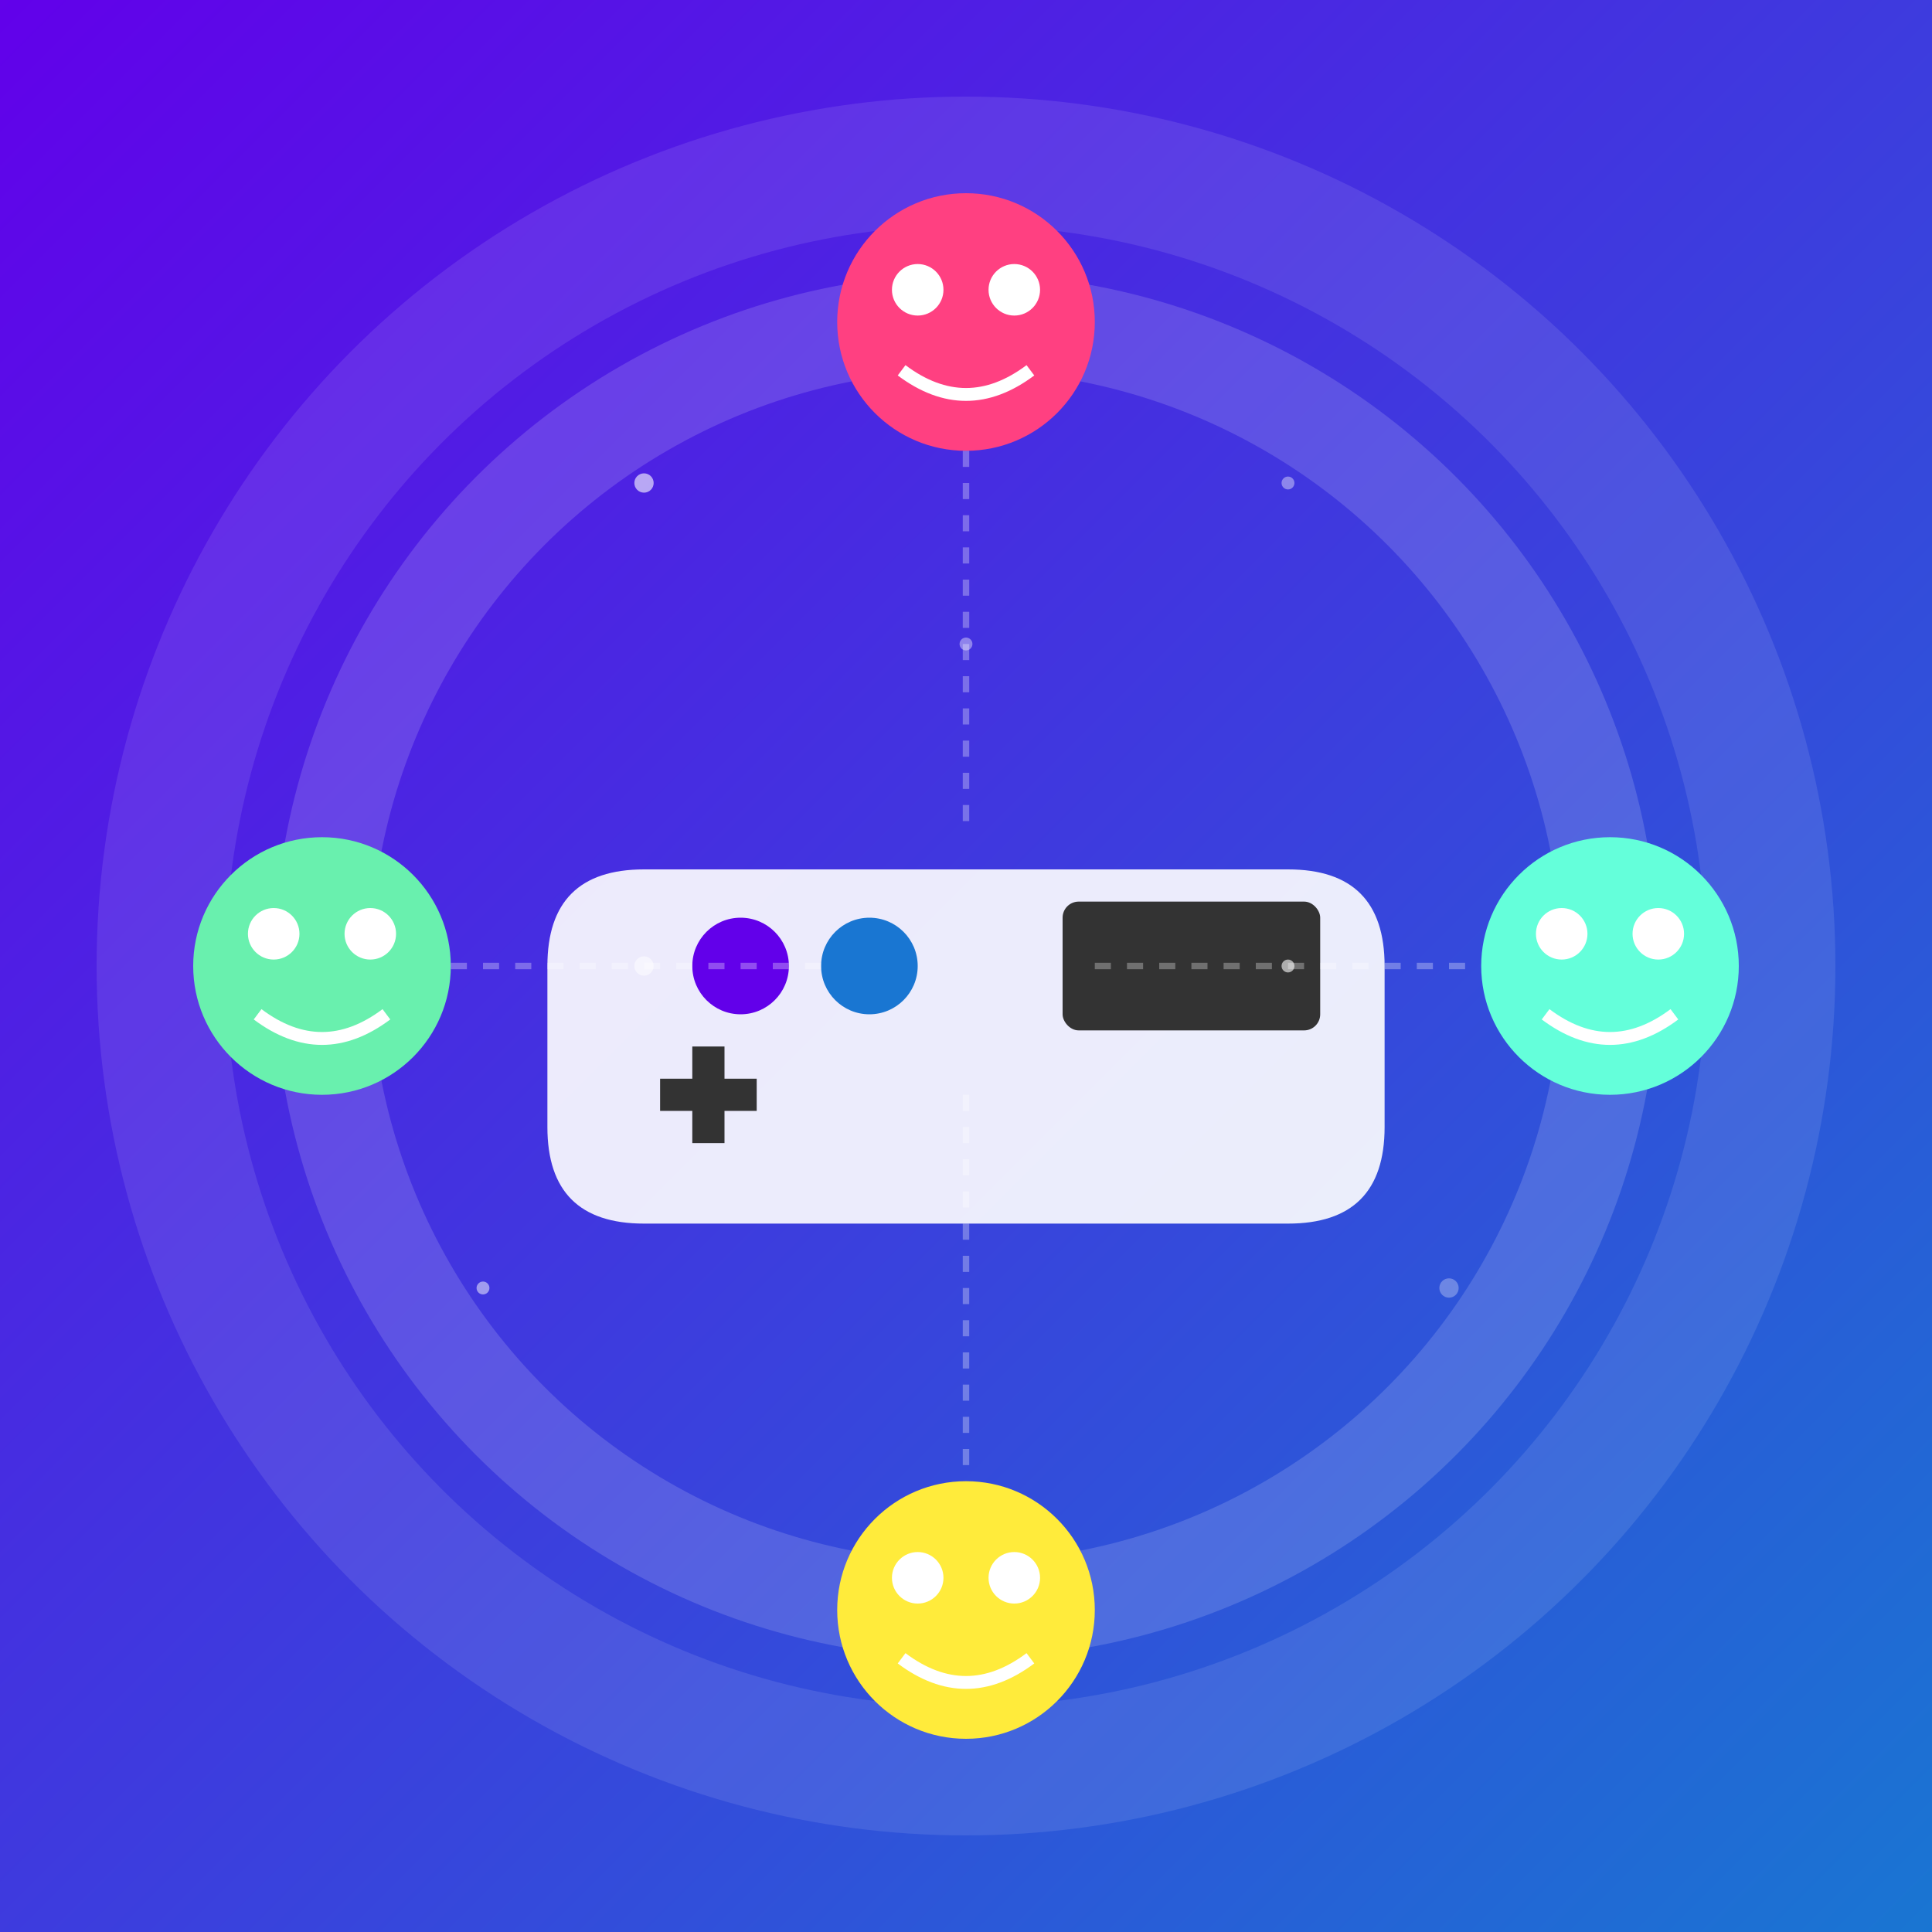 <?xml version="1.0" encoding="UTF-8"?>
<svg width="600" height="600" viewBox="0 0 600 600" xmlns="http://www.w3.org/2000/svg">
    <!-- 背景渐变 -->
    <defs>
        <linearGradient id="bg" x1="0%" y1="0%" x2="100%" y2="100%">
            <stop offset="0%" style="stop-color:#6200ea"/>
            <stop offset="100%" style="stop-color:#1976d2"/>
        </linearGradient>
        <filter id="glow" x="-50%" y="-50%" width="200%" height="200%">
            <feGaussianBlur in="SourceGraphic" stdDeviation="5"/>
        </filter>
    </defs>
    
    <!-- 背景 -->
    <rect width="600" height="600" fill="url(#bg)"/>
    
    <!-- 装饰性圆环 -->
    <circle cx="300" cy="300" r="250" fill="none" stroke="rgba(255,255,255,0.1)" stroke-width="40"/>
    <circle cx="300" cy="300" r="200" fill="none" stroke="rgba(255,255,255,0.15)" stroke-width="30"/>
    
    <!-- 中心游戏控制器图标 -->
    <g transform="translate(300,300)">
        <!-- 控制器主体 -->
        <path d="M-100,-30 L100,-30 Q130,-30 130,0 L130,50 Q130,80 100,80 L-100,80 Q-130,80 -130,50 L-130,0 Q-130,-30 -100,-30" 
              fill="#ffffff" opacity="0.9"/>
        
        <!-- 按钮 -->
        <circle cx="-70" cy="0" r="15" fill="#6200ea"/>
        <circle cx="-30" cy="0" r="15" fill="#1976d2"/>
        <rect x="30" y="-20" width="80" height="40" rx="5" fill="#333"/>
        
        <!-- 方向键 -->
        <g transform="translate(-80,40)">
            <rect x="-15" y="-5" width="30" height="10" fill="#333"/>
            <rect x="-5" y="-15" width="10" height="30" fill="#333"/>
        </g>
    </g>
    
    <!-- 周围的怪物图标 -->
    <!-- 上方怪物 -->
    <g transform="translate(300,100)">
        <circle cx="0" cy="0" r="40" fill="#ff4081"/>
        <circle cx="-15" cy="-10" r="8" fill="white"/>
        <circle cx="15" cy="-10" r="8" fill="white"/>
        <path d="M-20,15 Q0,30 20,15" fill="none" stroke="white" stroke-width="4"/>
    </g>
    
    <!-- 右侧怪物 -->
    <g transform="translate(500,300)">
        <circle cx="0" cy="0" r="40" fill="#64ffda"/>
        <circle cx="-15" cy="-10" r="8" fill="white"/>
        <circle cx="15" cy="-10" r="8" fill="white"/>
        <path d="M-20,15 Q0,30 20,15" fill="none" stroke="white" stroke-width="4"/>
    </g>
    
    <!-- 下方怪物 -->
    <g transform="translate(300,500)">
        <circle cx="0" cy="0" r="40" fill="#ffeb3b"/>
        <circle cx="-15" cy="-10" r="8" fill="white"/>
        <circle cx="15" cy="-10" r="8" fill="white"/>
        <path d="M-20,15 Q0,30 20,15" fill="none" stroke="white" stroke-width="4"/>
    </g>
    
    <!-- 左侧怪物 -->
    <g transform="translate(100,300)">
        <circle cx="0" cy="0" r="40" fill="#69f0ae"/>
        <circle cx="-15" cy="-10" r="8" fill="white"/>
        <circle cx="15" cy="-10" r="8" fill="white"/>
        <path d="M-20,15 Q0,30 20,15" fill="none" stroke="white" stroke-width="4"/>
    </g>
    
    <!-- 连接线 -->
    <g stroke="rgba(255,255,255,0.3)" stroke-width="2" stroke-dasharray="5,5">
        <line x1="300" y1="140" x2="300" y2="260"/>
        <line x1="340" y1="300" x2="460" y2="300"/>
        <line x1="300" y1="340" x2="300" y2="460"/>
        <line x1="140" y1="300" x2="260" y2="300"/>
    </g>
    
    <!-- 发光粒子效果 -->
    <g fill="white" filter="url(#glow)">
        <circle cx="200" cy="150" r="3" opacity="0.6"/>
        <circle cx="400" cy="150" r="2" opacity="0.4"/>
        <circle cx="150" cy="400" r="2" opacity="0.5"/>
        <circle cx="450" cy="400" r="3" opacity="0.3"/>
        <circle cx="300" cy="200" r="2" opacity="0.4"/>
        <circle cx="200" cy="300" r="3" opacity="0.5"/>
        <circle cx="400" cy="300" r="2" opacity="0.6"/>
    </g>
</svg> 